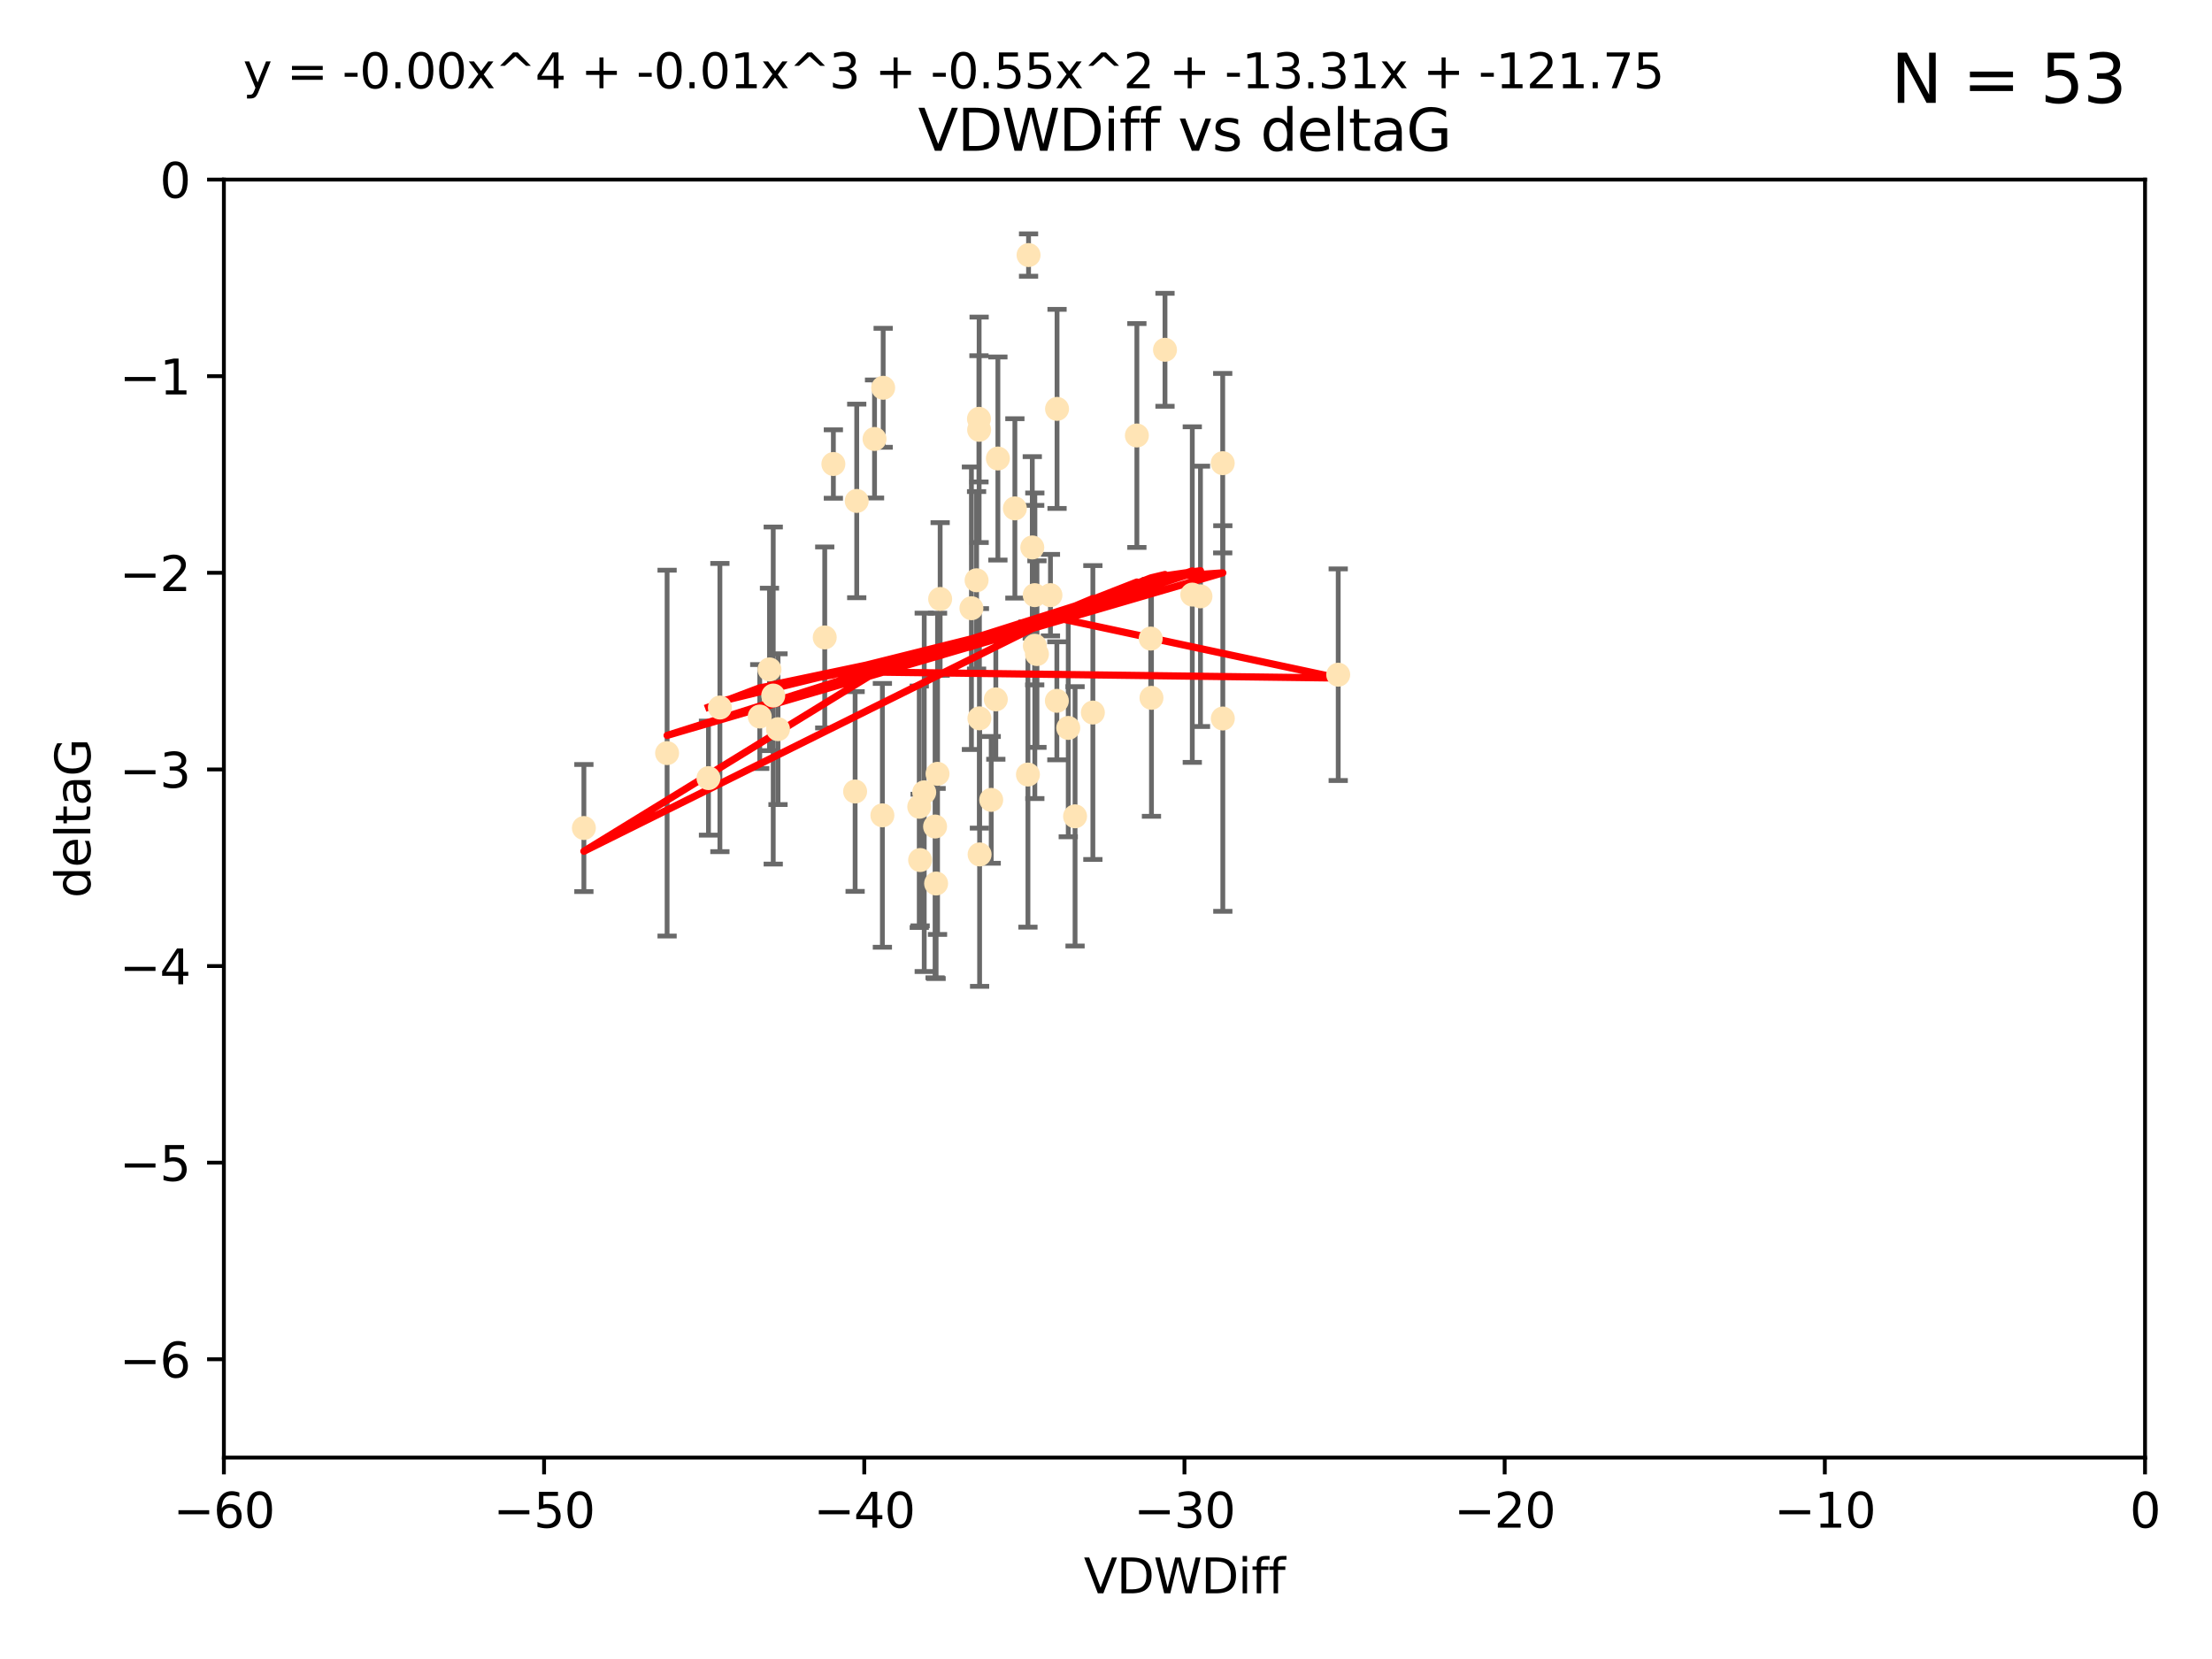 <?xml version="1.0" encoding="utf-8" standalone="no"?>
<!DOCTYPE svg PUBLIC "-//W3C//DTD SVG 1.1//EN"
  "http://www.w3.org/Graphics/SVG/1.1/DTD/svg11.dtd">
<svg xmlns:xlink="http://www.w3.org/1999/xlink" width="460.8pt" height="345.6pt" viewBox="0 0 460.8 345.6" xmlns="http://www.w3.org/2000/svg" version="1.1">
 <defs>
  <style type="text/css">*{stroke-linejoin: round; stroke-linecap: butt}</style>
 </defs>
 <g id="figure_1">
  <g id="patch_1">
   <path d="M 0 345.6 
L 460.8 345.6 
L 460.8 0 
L 0 0 
z
" style="fill: #ffffff"/>
  </g>
  <g id="axes_1">
   <g id="patch_2">
    <path d="M 46.64 303.64 
L 446.85 303.64 
L 446.85 37.411 
L 46.64 37.411 
z
" style="fill: #ffffff"/>
   </g>
   <g id="PathCollection_1">
    <defs>
     <path id="mbaf54498a7" d="M 0 1.118 
C 0.297 1.118 0.581 1 0.791 0.791 
C 1 0.581 1.118 0.297 1.118 0 
C 1.118 -0.297 1 -0.581 0.791 -0.791 
C 0.581 -1 0.297 -1.118 0 -1.118 
C -0.297 -1.118 -0.581 -1 -0.791 -0.791 
C -1 -0.581 -1.118 -0.297 -1.118 0 
C -1.118 0.297 -1 0.581 -0.791 0.791 
C -0.581 1 -0.297 1.118 0 1.118 
z
" style="stroke: #ffe4b5"/>
    </defs>
    <g clip-path="url(#p9183f4ed27)">
     <use xlink:href="#mbaf54498a7" x="147.588" y="162.096" style="fill: #ffe4b5; stroke: #ffe4b5"/>
     <use xlink:href="#mbaf54498a7" x="158.268" y="149.269" style="fill: #ffe4b5; stroke: #ffe4b5"/>
     <use xlink:href="#mbaf54498a7" x="173.607" y="96.663" style="fill: #ffe4b5; stroke: #ffe4b5"/>
     <use xlink:href="#mbaf54498a7" x="160.298" y="139.451" style="fill: #ffe4b5; stroke: #ffe4b5"/>
     <use xlink:href="#mbaf54498a7" x="161.079" y="144.895" style="fill: #ffe4b5; stroke: #ffe4b5"/>
     <use xlink:href="#mbaf54498a7" x="195.009" y="184.051" style="fill: #ffe4b5; stroke: #ffe4b5"/>
     <use xlink:href="#mbaf54498a7" x="171.808" y="132.789" style="fill: #ffe4b5; stroke: #ffe4b5"/>
     <use xlink:href="#mbaf54498a7" x="149.969" y="147.394" style="fill: #ffe4b5; stroke: #ffe4b5"/>
     <use xlink:href="#mbaf54498a7" x="215.547" y="123.979" style="fill: #ffe4b5; stroke: #ffe4b5"/>
     <use xlink:href="#mbaf54498a7" x="195.85" y="124.776" style="fill: #ffe4b5; stroke: #ffe4b5"/>
     <use xlink:href="#mbaf54498a7" x="216.016" y="136.255" style="fill: #ffe4b5; stroke: #ffe4b5"/>
     <use xlink:href="#mbaf54498a7" x="183.981" y="80.785" style="fill: #ffe4b5; stroke: #ffe4b5"/>
     <use xlink:href="#mbaf54498a7" x="121.635" y="172.492" style="fill: #ffe4b5; stroke: #ffe4b5"/>
     <use xlink:href="#mbaf54498a7" x="227.664" y="148.435" style="fill: #ffe4b5; stroke: #ffe4b5"/>
     <use xlink:href="#mbaf54498a7" x="222.537" y="151.642" style="fill: #ffe4b5; stroke: #ffe4b5"/>
     <use xlink:href="#mbaf54498a7" x="236.832" y="90.72" style="fill: #ffe4b5; stroke: #ffe4b5"/>
     <use xlink:href="#mbaf54498a7" x="220.202" y="85.179" style="fill: #ffe4b5; stroke: #ffe4b5"/>
     <use xlink:href="#mbaf54498a7" x="194.796" y="172.182" style="fill: #ffe4b5; stroke: #ffe4b5"/>
     <use xlink:href="#mbaf54498a7" x="203.971" y="89.537" style="fill: #ffe4b5; stroke: #ffe4b5"/>
     <use xlink:href="#mbaf54498a7" x="203.44" y="120.882" style="fill: #ffe4b5; stroke: #ffe4b5"/>
     <use xlink:href="#mbaf54498a7" x="178.473" y="104.354" style="fill: #ffe4b5; stroke: #ffe4b5"/>
     <use xlink:href="#mbaf54498a7" x="195.307" y="161.2" style="fill: #ffe4b5; stroke: #ffe4b5"/>
     <use xlink:href="#mbaf54498a7" x="248.375" y="123.863" style="fill: #ffe4b5; stroke: #ffe4b5"/>
     <use xlink:href="#mbaf54498a7" x="215.044" y="114.041" style="fill: #ffe4b5; stroke: #ffe4b5"/>
     <use xlink:href="#mbaf54498a7" x="220.162" y="145.992" style="fill: #ffe4b5; stroke: #ffe4b5"/>
     <use xlink:href="#mbaf54498a7" x="207.88" y="95.517" style="fill: #ffe4b5; stroke: #ffe4b5"/>
     <use xlink:href="#mbaf54498a7" x="162.073" y="151.902" style="fill: #ffe4b5; stroke: #ffe4b5"/>
     <use xlink:href="#mbaf54498a7" x="207.448" y="145.693" style="fill: #ffe4b5; stroke: #ffe4b5"/>
     <use xlink:href="#mbaf54498a7" x="192.534" y="165.056" style="fill: #ffe4b5; stroke: #ffe4b5"/>
     <use xlink:href="#mbaf54498a7" x="254.713" y="96.489" style="fill: #ffe4b5; stroke: #ffe4b5"/>
     <use xlink:href="#mbaf54498a7" x="203.937" y="87.252" style="fill: #ffe4b5; stroke: #ffe4b5"/>
     <use xlink:href="#mbaf54498a7" x="206.488" y="166.628" style="fill: #ffe4b5; stroke: #ffe4b5"/>
     <use xlink:href="#mbaf54498a7" x="239.716" y="133.023" style="fill: #ffe4b5; stroke: #ffe4b5"/>
     <use xlink:href="#mbaf54498a7" x="254.736" y="149.679" style="fill: #ffe4b5; stroke: #ffe4b5"/>
     <use xlink:href="#mbaf54498a7" x="204.03" y="149.646" style="fill: #ffe4b5; stroke: #ffe4b5"/>
     <use xlink:href="#mbaf54498a7" x="138.969" y="156.886" style="fill: #ffe4b5; stroke: #ffe4b5"/>
     <use xlink:href="#mbaf54498a7" x="223.956" y="170.054" style="fill: #ffe4b5; stroke: #ffe4b5"/>
     <use xlink:href="#mbaf54498a7" x="204.07" y="177.992" style="fill: #ffe4b5; stroke: #ffe4b5"/>
     <use xlink:href="#mbaf54498a7" x="214.267" y="53.134" style="fill: #ffe4b5; stroke: #ffe4b5"/>
     <use xlink:href="#mbaf54498a7" x="191.68" y="179.162" style="fill: #ffe4b5; stroke: #ffe4b5"/>
     <use xlink:href="#mbaf54498a7" x="182.183" y="91.447" style="fill: #ffe4b5; stroke: #ffe4b5"/>
     <use xlink:href="#mbaf54498a7" x="191.498" y="168.063" style="fill: #ffe4b5; stroke: #ffe4b5"/>
     <use xlink:href="#mbaf54498a7" x="211.418" y="105.906" style="fill: #ffe4b5; stroke: #ffe4b5"/>
     <use xlink:href="#mbaf54498a7" x="242.69" y="72.868" style="fill: #ffe4b5; stroke: #ffe4b5"/>
     <use xlink:href="#mbaf54498a7" x="239.871" y="145.375" style="fill: #ffe4b5; stroke: #ffe4b5"/>
     <use xlink:href="#mbaf54498a7" x="250.08" y="124.229" style="fill: #ffe4b5; stroke: #ffe4b5"/>
     <use xlink:href="#mbaf54498a7" x="214.139" y="161.352" style="fill: #ffe4b5; stroke: #ffe4b5"/>
     <use xlink:href="#mbaf54498a7" x="178.137" y="164.883" style="fill: #ffe4b5; stroke: #ffe4b5"/>
     <use xlink:href="#mbaf54498a7" x="278.774" y="140.551" style="fill: #ffe4b5; stroke: #ffe4b5"/>
     <use xlink:href="#mbaf54498a7" x="218.828" y="123.978" style="fill: #ffe4b5; stroke: #ffe4b5"/>
     <use xlink:href="#mbaf54498a7" x="183.817" y="169.85" style="fill: #ffe4b5; stroke: #ffe4b5"/>
     <use xlink:href="#mbaf54498a7" x="215.574" y="134.525" style="fill: #ffe4b5; stroke: #ffe4b5"/>
     <use xlink:href="#mbaf54498a7" x="202.366" y="126.704" style="fill: #ffe4b5; stroke: #ffe4b5"/>
    </g>
   </g>
   <g id="matplotlib.axis_1">
    <g id="xtick_1">
     <g id="line2d_1">
      <defs>
       <path id="m05bbe186cb" d="M 0 0 
L 0 3.5 
" style="stroke: #000000; stroke-width: 0.8"/>
      </defs>
      <g>
       <use xlink:href="#m05bbe186cb" x="46.64" y="303.64" style="stroke: #000000; stroke-width: 0.8"/>
      </g>
     </g>
     <g id="text_1">
      <!-- −60 -->
      <g transform="translate(36.088 318.238)scale(0.1 -0.1)">
       <defs>
        <path id="DejaVuSans-2212" d="M 678 2272 
L 4684 2272 
L 4684 1741 
L 678 1741 
L 678 2272 
z
" transform="scale(0.016)"/>
        <path id="DejaVuSans-36" d="M 2113 2584 
Q 1688 2584 1439 2293 
Q 1191 2003 1191 1497 
Q 1191 994 1439 701 
Q 1688 409 2113 409 
Q 2538 409 2786 701 
Q 3034 994 3034 1497 
Q 3034 2003 2786 2293 
Q 2538 2584 2113 2584 
z
M 3366 4563 
L 3366 3988 
Q 3128 4100 2886 4159 
Q 2644 4219 2406 4219 
Q 1781 4219 1451 3797 
Q 1122 3375 1075 2522 
Q 1259 2794 1537 2939 
Q 1816 3084 2150 3084 
Q 2853 3084 3261 2657 
Q 3669 2231 3669 1497 
Q 3669 778 3244 343 
Q 2819 -91 2113 -91 
Q 1303 -91 875 529 
Q 447 1150 447 2328 
Q 447 3434 972 4092 
Q 1497 4750 2381 4750 
Q 2619 4750 2861 4703 
Q 3103 4656 3366 4563 
z
" transform="scale(0.016)"/>
        <path id="DejaVuSans-30" d="M 2034 4250 
Q 1547 4250 1301 3770 
Q 1056 3291 1056 2328 
Q 1056 1369 1301 889 
Q 1547 409 2034 409 
Q 2525 409 2770 889 
Q 3016 1369 3016 2328 
Q 3016 3291 2770 3770 
Q 2525 4250 2034 4250 
z
M 2034 4750 
Q 2819 4750 3233 4129 
Q 3647 3509 3647 2328 
Q 3647 1150 3233 529 
Q 2819 -91 2034 -91 
Q 1250 -91 836 529 
Q 422 1150 422 2328 
Q 422 3509 836 4129 
Q 1250 4750 2034 4750 
z
" transform="scale(0.016)"/>
       </defs>
       <use xlink:href="#DejaVuSans-2212"/>
       <use xlink:href="#DejaVuSans-36" x="83.789"/>
       <use xlink:href="#DejaVuSans-30" x="147.412"/>
      </g>
     </g>
    </g>
    <g id="xtick_2">
     <g id="line2d_2">
      <g>
       <use xlink:href="#m05bbe186cb" x="113.342" y="303.64" style="stroke: #000000; stroke-width: 0.8"/>
      </g>
     </g>
     <g id="text_2">
      <!-- −50 -->
      <g transform="translate(102.789 318.238)scale(0.1 -0.1)">
       <defs>
        <path id="DejaVuSans-35" d="M 691 4666 
L 3169 4666 
L 3169 4134 
L 1269 4134 
L 1269 2991 
Q 1406 3038 1543 3061 
Q 1681 3084 1819 3084 
Q 2600 3084 3056 2656 
Q 3513 2228 3513 1497 
Q 3513 744 3044 326 
Q 2575 -91 1722 -91 
Q 1428 -91 1123 -41 
Q 819 9 494 109 
L 494 744 
Q 775 591 1075 516 
Q 1375 441 1709 441 
Q 2250 441 2565 725 
Q 2881 1009 2881 1497 
Q 2881 1984 2565 2268 
Q 2250 2553 1709 2553 
Q 1456 2553 1204 2497 
Q 953 2441 691 2322 
L 691 4666 
z
" transform="scale(0.016)"/>
       </defs>
       <use xlink:href="#DejaVuSans-2212"/>
       <use xlink:href="#DejaVuSans-35" x="83.789"/>
       <use xlink:href="#DejaVuSans-30" x="147.412"/>
      </g>
     </g>
    </g>
    <g id="xtick_3">
     <g id="line2d_3">
      <g>
       <use xlink:href="#m05bbe186cb" x="180.043" y="303.64" style="stroke: #000000; stroke-width: 0.8"/>
      </g>
     </g>
     <g id="text_3">
      <!-- −40 -->
      <g transform="translate(169.491 318.238)scale(0.1 -0.1)">
       <defs>
        <path id="DejaVuSans-34" d="M 2419 4116 
L 825 1625 
L 2419 1625 
L 2419 4116 
z
M 2253 4666 
L 3047 4666 
L 3047 1625 
L 3713 1625 
L 3713 1100 
L 3047 1100 
L 3047 0 
L 2419 0 
L 2419 1100 
L 313 1100 
L 313 1709 
L 2253 4666 
z
" transform="scale(0.016)"/>
       </defs>
       <use xlink:href="#DejaVuSans-2212"/>
       <use xlink:href="#DejaVuSans-34" x="83.789"/>
       <use xlink:href="#DejaVuSans-30" x="147.412"/>
      </g>
     </g>
    </g>
    <g id="xtick_4">
     <g id="line2d_4">
      <g>
       <use xlink:href="#m05bbe186cb" x="246.745" y="303.64" style="stroke: #000000; stroke-width: 0.8"/>
      </g>
     </g>
     <g id="text_4">
      <!-- −30 -->
      <g transform="translate(236.193 318.238)scale(0.1 -0.1)">
       <defs>
        <path id="DejaVuSans-33" d="M 2597 2516 
Q 3050 2419 3304 2112 
Q 3559 1806 3559 1356 
Q 3559 666 3084 287 
Q 2609 -91 1734 -91 
Q 1441 -91 1130 -33 
Q 819 25 488 141 
L 488 750 
Q 750 597 1062 519 
Q 1375 441 1716 441 
Q 2309 441 2620 675 
Q 2931 909 2931 1356 
Q 2931 1769 2642 2001 
Q 2353 2234 1838 2234 
L 1294 2234 
L 1294 2753 
L 1863 2753 
Q 2328 2753 2575 2939 
Q 2822 3125 2822 3475 
Q 2822 3834 2567 4026 
Q 2313 4219 1838 4219 
Q 1578 4219 1281 4162 
Q 984 4106 628 3988 
L 628 4550 
Q 988 4650 1302 4700 
Q 1616 4750 1894 4750 
Q 2613 4750 3031 4423 
Q 3450 4097 3450 3541 
Q 3450 3153 3228 2886 
Q 3006 2619 2597 2516 
z
" transform="scale(0.016)"/>
       </defs>
       <use xlink:href="#DejaVuSans-2212"/>
       <use xlink:href="#DejaVuSans-33" x="83.789"/>
       <use xlink:href="#DejaVuSans-30" x="147.412"/>
      </g>
     </g>
    </g>
    <g id="xtick_5">
     <g id="line2d_5">
      <g>
       <use xlink:href="#m05bbe186cb" x="313.447" y="303.64" style="stroke: #000000; stroke-width: 0.8"/>
      </g>
     </g>
     <g id="text_5">
      <!-- −20 -->
      <g transform="translate(302.894 318.238)scale(0.1 -0.1)">
       <defs>
        <path id="DejaVuSans-32" d="M 1228 531 
L 3431 531 
L 3431 0 
L 469 0 
L 469 531 
Q 828 903 1448 1529 
Q 2069 2156 2228 2338 
Q 2531 2678 2651 2914 
Q 2772 3150 2772 3378 
Q 2772 3750 2511 3984 
Q 2250 4219 1831 4219 
Q 1534 4219 1204 4116 
Q 875 4013 500 3803 
L 500 4441 
Q 881 4594 1212 4672 
Q 1544 4750 1819 4750 
Q 2544 4750 2975 4387 
Q 3406 4025 3406 3419 
Q 3406 3131 3298 2873 
Q 3191 2616 2906 2266 
Q 2828 2175 2409 1742 
Q 1991 1309 1228 531 
z
" transform="scale(0.016)"/>
       </defs>
       <use xlink:href="#DejaVuSans-2212"/>
       <use xlink:href="#DejaVuSans-32" x="83.789"/>
       <use xlink:href="#DejaVuSans-30" x="147.412"/>
      </g>
     </g>
    </g>
    <g id="xtick_6">
     <g id="line2d_6">
      <g>
       <use xlink:href="#m05bbe186cb" x="380.148" y="303.64" style="stroke: #000000; stroke-width: 0.8"/>
      </g>
     </g>
     <g id="text_6">
      <!-- −10 -->
      <g transform="translate(369.596 318.238)scale(0.1 -0.1)">
       <defs>
        <path id="DejaVuSans-31" d="M 794 531 
L 1825 531 
L 1825 4091 
L 703 3866 
L 703 4441 
L 1819 4666 
L 2450 4666 
L 2450 531 
L 3481 531 
L 3481 0 
L 794 0 
L 794 531 
z
" transform="scale(0.016)"/>
       </defs>
       <use xlink:href="#DejaVuSans-2212"/>
       <use xlink:href="#DejaVuSans-31" x="83.789"/>
       <use xlink:href="#DejaVuSans-30" x="147.412"/>
      </g>
     </g>
    </g>
    <g id="xtick_7">
     <g id="line2d_7">
      <g>
       <use xlink:href="#m05bbe186cb" x="446.85" y="303.64" style="stroke: #000000; stroke-width: 0.8"/>
      </g>
     </g>
     <g id="text_7">
      <!-- 0 -->
      <g transform="translate(443.669 318.238)scale(0.1 -0.1)">
       <use xlink:href="#DejaVuSans-30"/>
      </g>
     </g>
    </g>
    <g id="text_8">
     <!-- VDWDiff -->
     <g transform="translate(225.772 331.917)scale(0.1 -0.1)">
      <defs>
       <path id="DejaVuSans-56" d="M 1831 0 
L 50 4666 
L 709 4666 
L 2188 738 
L 3669 4666 
L 4325 4666 
L 2547 0 
L 1831 0 
z
" transform="scale(0.016)"/>
       <path id="DejaVuSans-44" d="M 1259 4147 
L 1259 519 
L 2022 519 
Q 2988 519 3436 956 
Q 3884 1394 3884 2338 
Q 3884 3275 3436 3711 
Q 2988 4147 2022 4147 
L 1259 4147 
z
M 628 4666 
L 1925 4666 
Q 3281 4666 3915 4102 
Q 4550 3538 4550 2338 
Q 4550 1131 3912 565 
Q 3275 0 1925 0 
L 628 0 
L 628 4666 
z
" transform="scale(0.016)"/>
       <path id="DejaVuSans-57" d="M 213 4666 
L 850 4666 
L 1831 722 
L 2809 4666 
L 3519 4666 
L 4500 722 
L 5478 4666 
L 6119 4666 
L 4947 0 
L 4153 0 
L 3169 4050 
L 2175 0 
L 1381 0 
L 213 4666 
z
" transform="scale(0.016)"/>
       <path id="DejaVuSans-69" d="M 603 3500 
L 1178 3500 
L 1178 0 
L 603 0 
L 603 3500 
z
M 603 4863 
L 1178 4863 
L 1178 4134 
L 603 4134 
L 603 4863 
z
" transform="scale(0.016)"/>
       <path id="DejaVuSans-66" d="M 2375 4863 
L 2375 4384 
L 1825 4384 
Q 1516 4384 1395 4259 
Q 1275 4134 1275 3809 
L 1275 3500 
L 2222 3500 
L 2222 3053 
L 1275 3053 
L 1275 0 
L 697 0 
L 697 3053 
L 147 3053 
L 147 3500 
L 697 3500 
L 697 3744 
Q 697 4328 969 4595 
Q 1241 4863 1831 4863 
L 2375 4863 
z
" transform="scale(0.016)"/>
      </defs>
      <use xlink:href="#DejaVuSans-56"/>
      <use xlink:href="#DejaVuSans-44" x="68.408"/>
      <use xlink:href="#DejaVuSans-57" x="145.41"/>
      <use xlink:href="#DejaVuSans-44" x="244.287"/>
      <use xlink:href="#DejaVuSans-69" x="321.289"/>
      <use xlink:href="#DejaVuSans-66" x="349.072"/>
      <use xlink:href="#DejaVuSans-66" x="384.277"/>
     </g>
    </g>
   </g>
   <g id="matplotlib.axis_2">
    <g id="ytick_1">
     <g id="line2d_8">
      <defs>
       <path id="ma46e64d45f" d="M 0 0 
L -3.5 0 
" style="stroke: #000000; stroke-width: 0.8"/>
      </defs>
      <g>
       <use xlink:href="#ma46e64d45f" x="46.64" y="283.161" style="stroke: #000000; stroke-width: 0.8"/>
      </g>
     </g>
     <g id="text_9">
      <!-- −6 -->
      <g transform="translate(24.898 286.96)scale(0.1 -0.1)">
       <use xlink:href="#DejaVuSans-2212"/>
       <use xlink:href="#DejaVuSans-36" x="83.789"/>
      </g>
     </g>
    </g>
    <g id="ytick_2">
     <g id="line2d_9">
      <g>
       <use xlink:href="#ma46e64d45f" x="46.64" y="242.203" style="stroke: #000000; stroke-width: 0.8"/>
      </g>
     </g>
     <g id="text_10">
      <!-- −5 -->
      <g transform="translate(24.898 246.002)scale(0.1 -0.1)">
       <use xlink:href="#DejaVuSans-2212"/>
       <use xlink:href="#DejaVuSans-35" x="83.789"/>
      </g>
     </g>
    </g>
    <g id="ytick_3">
     <g id="line2d_10">
      <g>
       <use xlink:href="#ma46e64d45f" x="46.64" y="201.244" style="stroke: #000000; stroke-width: 0.8"/>
      </g>
     </g>
     <g id="text_11">
      <!-- −4 -->
      <g transform="translate(24.898 205.044)scale(0.1 -0.1)">
       <use xlink:href="#DejaVuSans-2212"/>
       <use xlink:href="#DejaVuSans-34" x="83.789"/>
      </g>
     </g>
    </g>
    <g id="ytick_4">
     <g id="line2d_11">
      <g>
       <use xlink:href="#ma46e64d45f" x="46.64" y="160.286" style="stroke: #000000; stroke-width: 0.8"/>
      </g>
     </g>
     <g id="text_12">
      <!-- −3 -->
      <g transform="translate(24.898 164.085)scale(0.1 -0.1)">
       <use xlink:href="#DejaVuSans-2212"/>
       <use xlink:href="#DejaVuSans-33" x="83.789"/>
      </g>
     </g>
    </g>
    <g id="ytick_5">
     <g id="line2d_12">
      <g>
       <use xlink:href="#ma46e64d45f" x="46.64" y="119.328" style="stroke: #000000; stroke-width: 0.8"/>
      </g>
     </g>
     <g id="text_13">
      <!-- −2 -->
      <g transform="translate(24.898 123.127)scale(0.1 -0.1)">
       <use xlink:href="#DejaVuSans-2212"/>
       <use xlink:href="#DejaVuSans-32" x="83.789"/>
      </g>
     </g>
    </g>
    <g id="ytick_6">
     <g id="line2d_13">
      <g>
       <use xlink:href="#ma46e64d45f" x="46.64" y="78.369" style="stroke: #000000; stroke-width: 0.8"/>
      </g>
     </g>
     <g id="text_14">
      <!-- −1 -->
      <g transform="translate(24.898 82.169)scale(0.1 -0.1)">
       <use xlink:href="#DejaVuSans-2212"/>
       <use xlink:href="#DejaVuSans-31" x="83.789"/>
      </g>
     </g>
    </g>
    <g id="ytick_7">
     <g id="line2d_14">
      <g>
       <use xlink:href="#ma46e64d45f" x="46.64" y="37.411" style="stroke: #000000; stroke-width: 0.8"/>
      </g>
     </g>
     <g id="text_15">
      <!-- 0 -->
      <g transform="translate(33.278 41.21)scale(0.1 -0.1)">
       <use xlink:href="#DejaVuSans-30"/>
      </g>
     </g>
    </g>
    <g id="text_16">
     <!-- deltaG -->
     <g transform="translate(18.818 187.064)rotate(-90)scale(0.1 -0.1)">
      <defs>
       <path id="DejaVuSans-64" d="M 2906 2969 
L 2906 4863 
L 3481 4863 
L 3481 0 
L 2906 0 
L 2906 525 
Q 2725 213 2448 61 
Q 2172 -91 1784 -91 
Q 1150 -91 751 415 
Q 353 922 353 1747 
Q 353 2572 751 3078 
Q 1150 3584 1784 3584 
Q 2172 3584 2448 3432 
Q 2725 3281 2906 2969 
z
M 947 1747 
Q 947 1113 1208 752 
Q 1469 391 1925 391 
Q 2381 391 2643 752 
Q 2906 1113 2906 1747 
Q 2906 2381 2643 2742 
Q 2381 3103 1925 3103 
Q 1469 3103 1208 2742 
Q 947 2381 947 1747 
z
" transform="scale(0.016)"/>
       <path id="DejaVuSans-65" d="M 3597 1894 
L 3597 1613 
L 953 1613 
Q 991 1019 1311 708 
Q 1631 397 2203 397 
Q 2534 397 2845 478 
Q 3156 559 3463 722 
L 3463 178 
Q 3153 47 2828 -22 
Q 2503 -91 2169 -91 
Q 1331 -91 842 396 
Q 353 884 353 1716 
Q 353 2575 817 3079 
Q 1281 3584 2069 3584 
Q 2775 3584 3186 3129 
Q 3597 2675 3597 1894 
z
M 3022 2063 
Q 3016 2534 2758 2815 
Q 2500 3097 2075 3097 
Q 1594 3097 1305 2825 
Q 1016 2553 972 2059 
L 3022 2063 
z
" transform="scale(0.016)"/>
       <path id="DejaVuSans-6c" d="M 603 4863 
L 1178 4863 
L 1178 0 
L 603 0 
L 603 4863 
z
" transform="scale(0.016)"/>
       <path id="DejaVuSans-74" d="M 1172 4494 
L 1172 3500 
L 2356 3500 
L 2356 3053 
L 1172 3053 
L 1172 1153 
Q 1172 725 1289 603 
Q 1406 481 1766 481 
L 2356 481 
L 2356 0 
L 1766 0 
Q 1100 0 847 248 
Q 594 497 594 1153 
L 594 3053 
L 172 3053 
L 172 3500 
L 594 3500 
L 594 4494 
L 1172 4494 
z
" transform="scale(0.016)"/>
       <path id="DejaVuSans-61" d="M 2194 1759 
Q 1497 1759 1228 1600 
Q 959 1441 959 1056 
Q 959 750 1161 570 
Q 1363 391 1709 391 
Q 2188 391 2477 730 
Q 2766 1069 2766 1631 
L 2766 1759 
L 2194 1759 
z
M 3341 1997 
L 3341 0 
L 2766 0 
L 2766 531 
Q 2569 213 2275 61 
Q 1981 -91 1556 -91 
Q 1019 -91 701 211 
Q 384 513 384 1019 
Q 384 1609 779 1909 
Q 1175 2209 1959 2209 
L 2766 2209 
L 2766 2266 
Q 2766 2663 2505 2880 
Q 2244 3097 1772 3097 
Q 1472 3097 1187 3025 
Q 903 2953 641 2809 
L 641 3341 
Q 956 3463 1253 3523 
Q 1550 3584 1831 3584 
Q 2591 3584 2966 3190 
Q 3341 2797 3341 1997 
z
" transform="scale(0.016)"/>
       <path id="DejaVuSans-47" d="M 3809 666 
L 3809 1919 
L 2778 1919 
L 2778 2438 
L 4434 2438 
L 4434 434 
Q 4069 175 3628 42 
Q 3188 -91 2688 -91 
Q 1594 -91 976 548 
Q 359 1188 359 2328 
Q 359 3472 976 4111 
Q 1594 4750 2688 4750 
Q 3144 4750 3555 4637 
Q 3966 4525 4313 4306 
L 4313 3634 
Q 3963 3931 3569 4081 
Q 3175 4231 2741 4231 
Q 1884 4231 1454 3753 
Q 1025 3275 1025 2328 
Q 1025 1384 1454 906 
Q 1884 428 2741 428 
Q 3075 428 3337 486 
Q 3600 544 3809 666 
z
" transform="scale(0.016)"/>
      </defs>
      <use xlink:href="#DejaVuSans-64"/>
      <use xlink:href="#DejaVuSans-65" x="63.477"/>
      <use xlink:href="#DejaVuSans-6c" x="125"/>
      <use xlink:href="#DejaVuSans-74" x="152.783"/>
      <use xlink:href="#DejaVuSans-61" x="191.992"/>
      <use xlink:href="#DejaVuSans-47" x="253.271"/>
     </g>
    </g>
   </g>
   <g id="LineCollection_1">
    <path d="M 147.588 173.975 
L 147.588 150.217 
" clip-path="url(#p9183f4ed27)" style="fill: none; stroke: #696969"/>
    <path d="M 158.268 160.097 
L 158.268 138.441 
" clip-path="url(#p9183f4ed27)" style="fill: none; stroke: #696969"/>
    <path d="M 173.607 103.791 
L 173.607 89.536 
" clip-path="url(#p9183f4ed27)" style="fill: none; stroke: #696969"/>
    <path d="M 160.298 156.37 
L 160.298 122.532 
" clip-path="url(#p9183f4ed27)" style="fill: none; stroke: #696969"/>
    <path d="M 161.079 180.004 
L 161.079 109.787 
" clip-path="url(#p9183f4ed27)" style="fill: none; stroke: #696969"/>
    <path d="M 195.009 203.851 
L 195.009 164.251 
" clip-path="url(#p9183f4ed27)" style="fill: none; stroke: #696969"/>
    <path d="M 171.808 151.638 
L 171.808 113.941 
" clip-path="url(#p9183f4ed27)" style="fill: none; stroke: #696969"/>
    <path d="M 149.969 177.412 
L 149.969 117.375 
" clip-path="url(#p9183f4ed27)" style="fill: none; stroke: #696969"/>
    <path d="M 215.547 142.677 
L 215.547 105.281 
" clip-path="url(#p9183f4ed27)" style="fill: none; stroke: #696969"/>
    <path d="M 195.85 140.675 
L 195.85 108.877 
" clip-path="url(#p9183f4ed27)" style="fill: none; stroke: #696969"/>
    <path d="M 216.016 155.687 
L 216.016 116.824 
" clip-path="url(#p9183f4ed27)" style="fill: none; stroke: #696969"/>
    <path d="M 183.981 93.173 
L 183.981 68.396 
" clip-path="url(#p9183f4ed27)" style="fill: none; stroke: #696969"/>
    <path d="M 121.635 185.723 
L 121.635 159.262 
" clip-path="url(#p9183f4ed27)" style="fill: none; stroke: #696969"/>
    <path d="M 227.664 179.044 
L 227.664 117.826 
" clip-path="url(#p9183f4ed27)" style="fill: none; stroke: #696969"/>
    <path d="M 222.537 174.317 
L 222.537 128.967 
" clip-path="url(#p9183f4ed27)" style="fill: none; stroke: #696969"/>
    <path d="M 236.832 114.035 
L 236.832 67.406 
" clip-path="url(#p9183f4ed27)" style="fill: none; stroke: #696969"/>
    <path d="M 220.202 105.914 
L 220.202 64.444 
" clip-path="url(#p9183f4ed27)" style="fill: none; stroke: #696969"/>
    <path d="M 194.796 203.694 
L 194.796 140.669 
" clip-path="url(#p9183f4ed27)" style="fill: none; stroke: #696969"/>
    <path d="M 203.971 113.015 
L 203.971 66.058 
" clip-path="url(#p9183f4ed27)" style="fill: none; stroke: #696969"/>
    <path d="M 203.44 139.361 
L 203.44 102.403 
" clip-path="url(#p9183f4ed27)" style="fill: none; stroke: #696969"/>
    <path d="M 178.473 124.515 
L 178.473 84.193 
" clip-path="url(#p9183f4ed27)" style="fill: none; stroke: #696969"/>
    <path d="M 195.307 194.662 
L 195.307 127.738 
" clip-path="url(#p9183f4ed27)" style="fill: none; stroke: #696969"/>
    <path d="M 248.375 158.819 
L 248.375 88.907 
" clip-path="url(#p9183f4ed27)" style="fill: none; stroke: #696969"/>
    <path d="M 215.044 132.953 
L 215.044 95.128 
" clip-path="url(#p9183f4ed27)" style="fill: none; stroke: #696969"/>
    <path d="M 220.162 158.284 
L 220.162 133.701 
" clip-path="url(#p9183f4ed27)" style="fill: none; stroke: #696969"/>
    <path d="M 207.88 116.665 
L 207.88 74.369 
" clip-path="url(#p9183f4ed27)" style="fill: none; stroke: #696969"/>
    <path d="M 162.073 167.606 
L 162.073 136.199 
" clip-path="url(#p9183f4ed27)" style="fill: none; stroke: #696969"/>
    <path d="M 207.448 158.168 
L 207.448 133.218 
" clip-path="url(#p9183f4ed27)" style="fill: none; stroke: #696969"/>
    <path d="M 192.534 202.384 
L 192.534 127.728 
" clip-path="url(#p9183f4ed27)" style="fill: none; stroke: #696969"/>
    <path d="M 254.713 115.182 
L 254.713 77.796 
" clip-path="url(#p9183f4ed27)" style="fill: none; stroke: #696969"/>
    <path d="M 203.937 100.399 
L 203.937 74.106 
" clip-path="url(#p9183f4ed27)" style="fill: none; stroke: #696969"/>
    <path d="M 206.488 179.827 
L 206.488 153.429 
" clip-path="url(#p9183f4ed27)" style="fill: none; stroke: #696969"/>
    <path d="M 239.716 145.163 
L 239.716 120.882 
" clip-path="url(#p9183f4ed27)" style="fill: none; stroke: #696969"/>
    <path d="M 254.736 189.845 
L 254.736 109.513 
" clip-path="url(#p9183f4ed27)" style="fill: none; stroke: #696969"/>
    <path d="M 204.03 172.51 
L 204.03 126.782 
" clip-path="url(#p9183f4ed27)" style="fill: none; stroke: #696969"/>
    <path d="M 138.969 194.992 
L 138.969 118.78 
" clip-path="url(#p9183f4ed27)" style="fill: none; stroke: #696969"/>
    <path d="M 223.956 197.065 
L 223.956 143.043 
" clip-path="url(#p9183f4ed27)" style="fill: none; stroke: #696969"/>
    <path d="M 204.07 205.474 
L 204.07 150.51 
" clip-path="url(#p9183f4ed27)" style="fill: none; stroke: #696969"/>
    <path d="M 214.267 57.546 
L 214.267 48.723 
" clip-path="url(#p9183f4ed27)" style="fill: none; stroke: #696969"/>
    <path d="M 191.68 192.874 
L 191.68 165.45 
" clip-path="url(#p9183f4ed27)" style="fill: none; stroke: #696969"/>
    <path d="M 182.183 103.738 
L 182.183 79.157 
" clip-path="url(#p9183f4ed27)" style="fill: none; stroke: #696969"/>
    <path d="M 191.498 193.209 
L 191.498 142.916 
" clip-path="url(#p9183f4ed27)" style="fill: none; stroke: #696969"/>
    <path d="M 211.418 124.587 
L 211.418 87.224 
" clip-path="url(#p9183f4ed27)" style="fill: none; stroke: #696969"/>
    <path d="M 242.69 84.632 
L 242.69 61.103 
" clip-path="url(#p9183f4ed27)" style="fill: none; stroke: #696969"/>
    <path d="M 239.871 170.044 
L 239.871 120.706 
" clip-path="url(#p9183f4ed27)" style="fill: none; stroke: #696969"/>
    <path d="M 250.08 151.347 
L 250.08 97.112 
" clip-path="url(#p9183f4ed27)" style="fill: none; stroke: #696969"/>
    <path d="M 214.139 193.142 
L 214.139 129.562 
" clip-path="url(#p9183f4ed27)" style="fill: none; stroke: #696969"/>
    <path d="M 178.137 185.689 
L 178.137 144.076 
" clip-path="url(#p9183f4ed27)" style="fill: none; stroke: #696969"/>
    <path d="M 278.774 162.593 
L 278.774 118.509 
" clip-path="url(#p9183f4ed27)" style="fill: none; stroke: #696969"/>
    <path d="M 218.828 132.466 
L 218.828 115.489 
" clip-path="url(#p9183f4ed27)" style="fill: none; stroke: #696969"/>
    <path d="M 183.817 197.329 
L 183.817 142.371 
" clip-path="url(#p9183f4ed27)" style="fill: none; stroke: #696969"/>
    <path d="M 215.574 166.354 
L 215.574 102.696 
" clip-path="url(#p9183f4ed27)" style="fill: none; stroke: #696969"/>
    <path d="M 202.366 156.131 
L 202.366 97.276 
" clip-path="url(#p9183f4ed27)" style="fill: none; stroke: #696969"/>
   </g>
   <g id="line2d_15">
    <defs>
     <path id="m81d443a3a3" d="M 2 0 
L -2 -0 
" style="stroke: #696969"/>
    </defs>
    <g clip-path="url(#p9183f4ed27)">
     <use xlink:href="#m81d443a3a3" x="147.588" y="173.975" style="fill: #696969; stroke: #696969"/>
     <use xlink:href="#m81d443a3a3" x="158.268" y="160.097" style="fill: #696969; stroke: #696969"/>
     <use xlink:href="#m81d443a3a3" x="173.607" y="103.791" style="fill: #696969; stroke: #696969"/>
     <use xlink:href="#m81d443a3a3" x="160.298" y="156.37" style="fill: #696969; stroke: #696969"/>
     <use xlink:href="#m81d443a3a3" x="161.079" y="180.004" style="fill: #696969; stroke: #696969"/>
     <use xlink:href="#m81d443a3a3" x="195.009" y="203.851" style="fill: #696969; stroke: #696969"/>
     <use xlink:href="#m81d443a3a3" x="171.808" y="151.638" style="fill: #696969; stroke: #696969"/>
     <use xlink:href="#m81d443a3a3" x="149.969" y="177.412" style="fill: #696969; stroke: #696969"/>
     <use xlink:href="#m81d443a3a3" x="215.547" y="142.677" style="fill: #696969; stroke: #696969"/>
     <use xlink:href="#m81d443a3a3" x="195.85" y="140.675" style="fill: #696969; stroke: #696969"/>
     <use xlink:href="#m81d443a3a3" x="216.016" y="155.687" style="fill: #696969; stroke: #696969"/>
     <use xlink:href="#m81d443a3a3" x="183.981" y="93.173" style="fill: #696969; stroke: #696969"/>
     <use xlink:href="#m81d443a3a3" x="121.635" y="185.723" style="fill: #696969; stroke: #696969"/>
     <use xlink:href="#m81d443a3a3" x="227.664" y="179.044" style="fill: #696969; stroke: #696969"/>
     <use xlink:href="#m81d443a3a3" x="222.537" y="174.317" style="fill: #696969; stroke: #696969"/>
     <use xlink:href="#m81d443a3a3" x="236.832" y="114.035" style="fill: #696969; stroke: #696969"/>
     <use xlink:href="#m81d443a3a3" x="220.202" y="105.914" style="fill: #696969; stroke: #696969"/>
     <use xlink:href="#m81d443a3a3" x="194.796" y="203.694" style="fill: #696969; stroke: #696969"/>
     <use xlink:href="#m81d443a3a3" x="203.971" y="113.015" style="fill: #696969; stroke: #696969"/>
     <use xlink:href="#m81d443a3a3" x="203.44" y="139.361" style="fill: #696969; stroke: #696969"/>
     <use xlink:href="#m81d443a3a3" x="178.473" y="124.515" style="fill: #696969; stroke: #696969"/>
     <use xlink:href="#m81d443a3a3" x="195.307" y="194.662" style="fill: #696969; stroke: #696969"/>
     <use xlink:href="#m81d443a3a3" x="248.375" y="158.819" style="fill: #696969; stroke: #696969"/>
     <use xlink:href="#m81d443a3a3" x="215.044" y="132.953" style="fill: #696969; stroke: #696969"/>
     <use xlink:href="#m81d443a3a3" x="220.162" y="158.284" style="fill: #696969; stroke: #696969"/>
     <use xlink:href="#m81d443a3a3" x="207.88" y="116.665" style="fill: #696969; stroke: #696969"/>
     <use xlink:href="#m81d443a3a3" x="162.073" y="167.606" style="fill: #696969; stroke: #696969"/>
     <use xlink:href="#m81d443a3a3" x="207.448" y="158.168" style="fill: #696969; stroke: #696969"/>
     <use xlink:href="#m81d443a3a3" x="192.534" y="202.384" style="fill: #696969; stroke: #696969"/>
     <use xlink:href="#m81d443a3a3" x="254.713" y="115.182" style="fill: #696969; stroke: #696969"/>
     <use xlink:href="#m81d443a3a3" x="203.937" y="100.399" style="fill: #696969; stroke: #696969"/>
     <use xlink:href="#m81d443a3a3" x="206.488" y="179.827" style="fill: #696969; stroke: #696969"/>
     <use xlink:href="#m81d443a3a3" x="239.716" y="145.163" style="fill: #696969; stroke: #696969"/>
     <use xlink:href="#m81d443a3a3" x="254.736" y="189.845" style="fill: #696969; stroke: #696969"/>
     <use xlink:href="#m81d443a3a3" x="204.03" y="172.51" style="fill: #696969; stroke: #696969"/>
     <use xlink:href="#m81d443a3a3" x="138.969" y="194.992" style="fill: #696969; stroke: #696969"/>
     <use xlink:href="#m81d443a3a3" x="223.956" y="197.065" style="fill: #696969; stroke: #696969"/>
     <use xlink:href="#m81d443a3a3" x="204.07" y="205.474" style="fill: #696969; stroke: #696969"/>
     <use xlink:href="#m81d443a3a3" x="214.267" y="57.546" style="fill: #696969; stroke: #696969"/>
     <use xlink:href="#m81d443a3a3" x="191.68" y="192.874" style="fill: #696969; stroke: #696969"/>
     <use xlink:href="#m81d443a3a3" x="182.183" y="103.738" style="fill: #696969; stroke: #696969"/>
     <use xlink:href="#m81d443a3a3" x="191.498" y="193.209" style="fill: #696969; stroke: #696969"/>
     <use xlink:href="#m81d443a3a3" x="211.418" y="124.587" style="fill: #696969; stroke: #696969"/>
     <use xlink:href="#m81d443a3a3" x="242.69" y="84.632" style="fill: #696969; stroke: #696969"/>
     <use xlink:href="#m81d443a3a3" x="239.871" y="170.044" style="fill: #696969; stroke: #696969"/>
     <use xlink:href="#m81d443a3a3" x="250.08" y="151.347" style="fill: #696969; stroke: #696969"/>
     <use xlink:href="#m81d443a3a3" x="214.139" y="193.142" style="fill: #696969; stroke: #696969"/>
     <use xlink:href="#m81d443a3a3" x="178.137" y="185.689" style="fill: #696969; stroke: #696969"/>
     <use xlink:href="#m81d443a3a3" x="278.774" y="162.593" style="fill: #696969; stroke: #696969"/>
     <use xlink:href="#m81d443a3a3" x="218.828" y="132.466" style="fill: #696969; stroke: #696969"/>
     <use xlink:href="#m81d443a3a3" x="183.817" y="197.329" style="fill: #696969; stroke: #696969"/>
     <use xlink:href="#m81d443a3a3" x="215.574" y="166.354" style="fill: #696969; stroke: #696969"/>
     <use xlink:href="#m81d443a3a3" x="202.366" y="156.131" style="fill: #696969; stroke: #696969"/>
    </g>
   </g>
   <g id="line2d_16">
    <g clip-path="url(#p9183f4ed27)">
     <use xlink:href="#m81d443a3a3" x="147.588" y="150.217" style="fill: #696969; stroke: #696969"/>
     <use xlink:href="#m81d443a3a3" x="158.268" y="138.441" style="fill: #696969; stroke: #696969"/>
     <use xlink:href="#m81d443a3a3" x="173.607" y="89.536" style="fill: #696969; stroke: #696969"/>
     <use xlink:href="#m81d443a3a3" x="160.298" y="122.532" style="fill: #696969; stroke: #696969"/>
     <use xlink:href="#m81d443a3a3" x="161.079" y="109.787" style="fill: #696969; stroke: #696969"/>
     <use xlink:href="#m81d443a3a3" x="195.009" y="164.251" style="fill: #696969; stroke: #696969"/>
     <use xlink:href="#m81d443a3a3" x="171.808" y="113.941" style="fill: #696969; stroke: #696969"/>
     <use xlink:href="#m81d443a3a3" x="149.969" y="117.375" style="fill: #696969; stroke: #696969"/>
     <use xlink:href="#m81d443a3a3" x="215.547" y="105.281" style="fill: #696969; stroke: #696969"/>
     <use xlink:href="#m81d443a3a3" x="195.85" y="108.877" style="fill: #696969; stroke: #696969"/>
     <use xlink:href="#m81d443a3a3" x="216.016" y="116.824" style="fill: #696969; stroke: #696969"/>
     <use xlink:href="#m81d443a3a3" x="183.981" y="68.396" style="fill: #696969; stroke: #696969"/>
     <use xlink:href="#m81d443a3a3" x="121.635" y="159.262" style="fill: #696969; stroke: #696969"/>
     <use xlink:href="#m81d443a3a3" x="227.664" y="117.826" style="fill: #696969; stroke: #696969"/>
     <use xlink:href="#m81d443a3a3" x="222.537" y="128.967" style="fill: #696969; stroke: #696969"/>
     <use xlink:href="#m81d443a3a3" x="236.832" y="67.406" style="fill: #696969; stroke: #696969"/>
     <use xlink:href="#m81d443a3a3" x="220.202" y="64.444" style="fill: #696969; stroke: #696969"/>
     <use xlink:href="#m81d443a3a3" x="194.796" y="140.669" style="fill: #696969; stroke: #696969"/>
     <use xlink:href="#m81d443a3a3" x="203.971" y="66.058" style="fill: #696969; stroke: #696969"/>
     <use xlink:href="#m81d443a3a3" x="203.44" y="102.403" style="fill: #696969; stroke: #696969"/>
     <use xlink:href="#m81d443a3a3" x="178.473" y="84.193" style="fill: #696969; stroke: #696969"/>
     <use xlink:href="#m81d443a3a3" x="195.307" y="127.738" style="fill: #696969; stroke: #696969"/>
     <use xlink:href="#m81d443a3a3" x="248.375" y="88.907" style="fill: #696969; stroke: #696969"/>
     <use xlink:href="#m81d443a3a3" x="215.044" y="95.128" style="fill: #696969; stroke: #696969"/>
     <use xlink:href="#m81d443a3a3" x="220.162" y="133.701" style="fill: #696969; stroke: #696969"/>
     <use xlink:href="#m81d443a3a3" x="207.88" y="74.369" style="fill: #696969; stroke: #696969"/>
     <use xlink:href="#m81d443a3a3" x="162.073" y="136.199" style="fill: #696969; stroke: #696969"/>
     <use xlink:href="#m81d443a3a3" x="207.448" y="133.218" style="fill: #696969; stroke: #696969"/>
     <use xlink:href="#m81d443a3a3" x="192.534" y="127.728" style="fill: #696969; stroke: #696969"/>
     <use xlink:href="#m81d443a3a3" x="254.713" y="77.796" style="fill: #696969; stroke: #696969"/>
     <use xlink:href="#m81d443a3a3" x="203.937" y="74.106" style="fill: #696969; stroke: #696969"/>
     <use xlink:href="#m81d443a3a3" x="206.488" y="153.429" style="fill: #696969; stroke: #696969"/>
     <use xlink:href="#m81d443a3a3" x="239.716" y="120.882" style="fill: #696969; stroke: #696969"/>
     <use xlink:href="#m81d443a3a3" x="254.736" y="109.513" style="fill: #696969; stroke: #696969"/>
     <use xlink:href="#m81d443a3a3" x="204.03" y="126.782" style="fill: #696969; stroke: #696969"/>
     <use xlink:href="#m81d443a3a3" x="138.969" y="118.78" style="fill: #696969; stroke: #696969"/>
     <use xlink:href="#m81d443a3a3" x="223.956" y="143.043" style="fill: #696969; stroke: #696969"/>
     <use xlink:href="#m81d443a3a3" x="204.07" y="150.51" style="fill: #696969; stroke: #696969"/>
     <use xlink:href="#m81d443a3a3" x="214.267" y="48.723" style="fill: #696969; stroke: #696969"/>
     <use xlink:href="#m81d443a3a3" x="191.68" y="165.45" style="fill: #696969; stroke: #696969"/>
     <use xlink:href="#m81d443a3a3" x="182.183" y="79.157" style="fill: #696969; stroke: #696969"/>
     <use xlink:href="#m81d443a3a3" x="191.498" y="142.916" style="fill: #696969; stroke: #696969"/>
     <use xlink:href="#m81d443a3a3" x="211.418" y="87.224" style="fill: #696969; stroke: #696969"/>
     <use xlink:href="#m81d443a3a3" x="242.69" y="61.103" style="fill: #696969; stroke: #696969"/>
     <use xlink:href="#m81d443a3a3" x="239.871" y="120.706" style="fill: #696969; stroke: #696969"/>
     <use xlink:href="#m81d443a3a3" x="250.08" y="97.112" style="fill: #696969; stroke: #696969"/>
     <use xlink:href="#m81d443a3a3" x="214.139" y="129.562" style="fill: #696969; stroke: #696969"/>
     <use xlink:href="#m81d443a3a3" x="178.137" y="144.076" style="fill: #696969; stroke: #696969"/>
     <use xlink:href="#m81d443a3a3" x="278.774" y="118.509" style="fill: #696969; stroke: #696969"/>
     <use xlink:href="#m81d443a3a3" x="218.828" y="115.489" style="fill: #696969; stroke: #696969"/>
     <use xlink:href="#m81d443a3a3" x="183.817" y="142.371" style="fill: #696969; stroke: #696969"/>
     <use xlink:href="#m81d443a3a3" x="215.574" y="102.696" style="fill: #696969; stroke: #696969"/>
     <use xlink:href="#m81d443a3a3" x="202.366" y="97.276" style="fill: #696969; stroke: #696969"/>
    </g>
   </g>
   <g id="line2d_17">
    <path d="M 147.588 147.306 
L 158.268 143.285 
L 173.607 140.573 
L 160.298 142.791 
L 161.079 142.616 
L 195.009 136.796 
L 171.808 140.818 
L 149.969 146.153 
L 215.547 129.796 
L 195.85 136.581 
L 216.016 129.601 
L 183.981 139.071 
L 121.635 177.331 
L 227.664 124.681 
L 222.537 126.842 
L 236.832 121.249 
L 220.202 127.838 
L 194.796 136.85 
L 203.971 134.167 
L 203.44 134.343 
L 178.473 139.908 
L 195.307 136.721 
L 248.375 118.926 
L 215.044 130.003 
L 220.162 127.855 
L 207.88 132.798 
L 162.073 142.407 
L 207.448 132.955 
L 192.534 137.393 
L 254.713 119.334 
L 203.937 134.178 
L 206.488 133.3 
L 239.716 120.394 
L 254.736 119.338 
L 204.03 134.147 
L 138.969 153.202 
L 223.956 126.238 
L 204.07 134.134 
L 214.267 130.32 
L 191.68 137.587 
L 182.183 139.359 
L 191.498 137.627 
L 211.418 131.458 
L 242.69 119.68 
L 239.871 120.353 
L 250.08 118.89 
L 214.139 130.373 
L 178.137 139.955 
L 278.774 141.247 
L 218.828 128.422 
L 183.817 139.098 
L 215.574 129.784 
L 202.366 134.691 
" clip-path="url(#p9183f4ed27)" style="fill: none; stroke: #ff0000; stroke-width: 1.5; stroke-linecap: square"/>
   </g>
   <g id="line2d_18">
    <defs>
     <path id="m6e39c37acf" d="M 0 2 
C 0.53 2 1.039 1.789 1.414 1.414 
C 1.789 1.039 2 0.53 2 0 
C 2 -0.53 1.789 -1.039 1.414 -1.414 
C 1.039 -1.789 0.53 -2 0 -2 
C -0.53 -2 -1.039 -1.789 -1.414 -1.414 
C -1.789 -1.039 -2 -0.53 -2 0 
C -2 0.53 -1.789 1.039 -1.414 1.414 
C -1.039 1.789 -0.53 2 0 2 
z
" style="stroke: #ffe4b5"/>
    </defs>
    <g clip-path="url(#p9183f4ed27)">
     <use xlink:href="#m6e39c37acf" x="147.588" y="162.096" style="fill: #ffe4b5; stroke: #ffe4b5"/>
     <use xlink:href="#m6e39c37acf" x="158.268" y="149.269" style="fill: #ffe4b5; stroke: #ffe4b5"/>
     <use xlink:href="#m6e39c37acf" x="173.607" y="96.663" style="fill: #ffe4b5; stroke: #ffe4b5"/>
     <use xlink:href="#m6e39c37acf" x="160.298" y="139.451" style="fill: #ffe4b5; stroke: #ffe4b5"/>
     <use xlink:href="#m6e39c37acf" x="161.079" y="144.895" style="fill: #ffe4b5; stroke: #ffe4b5"/>
     <use xlink:href="#m6e39c37acf" x="195.009" y="184.051" style="fill: #ffe4b5; stroke: #ffe4b5"/>
     <use xlink:href="#m6e39c37acf" x="171.808" y="132.789" style="fill: #ffe4b5; stroke: #ffe4b5"/>
     <use xlink:href="#m6e39c37acf" x="149.969" y="147.394" style="fill: #ffe4b5; stroke: #ffe4b5"/>
     <use xlink:href="#m6e39c37acf" x="215.547" y="123.979" style="fill: #ffe4b5; stroke: #ffe4b5"/>
     <use xlink:href="#m6e39c37acf" x="195.85" y="124.776" style="fill: #ffe4b5; stroke: #ffe4b5"/>
     <use xlink:href="#m6e39c37acf" x="216.016" y="136.255" style="fill: #ffe4b5; stroke: #ffe4b5"/>
     <use xlink:href="#m6e39c37acf" x="183.981" y="80.785" style="fill: #ffe4b5; stroke: #ffe4b5"/>
     <use xlink:href="#m6e39c37acf" x="121.635" y="172.492" style="fill: #ffe4b5; stroke: #ffe4b5"/>
     <use xlink:href="#m6e39c37acf" x="227.664" y="148.435" style="fill: #ffe4b5; stroke: #ffe4b5"/>
     <use xlink:href="#m6e39c37acf" x="222.537" y="151.642" style="fill: #ffe4b5; stroke: #ffe4b5"/>
     <use xlink:href="#m6e39c37acf" x="236.832" y="90.72" style="fill: #ffe4b5; stroke: #ffe4b5"/>
     <use xlink:href="#m6e39c37acf" x="220.202" y="85.179" style="fill: #ffe4b5; stroke: #ffe4b5"/>
     <use xlink:href="#m6e39c37acf" x="194.796" y="172.182" style="fill: #ffe4b5; stroke: #ffe4b5"/>
     <use xlink:href="#m6e39c37acf" x="203.971" y="89.537" style="fill: #ffe4b5; stroke: #ffe4b5"/>
     <use xlink:href="#m6e39c37acf" x="203.44" y="120.882" style="fill: #ffe4b5; stroke: #ffe4b5"/>
     <use xlink:href="#m6e39c37acf" x="178.473" y="104.354" style="fill: #ffe4b5; stroke: #ffe4b5"/>
     <use xlink:href="#m6e39c37acf" x="195.307" y="161.2" style="fill: #ffe4b5; stroke: #ffe4b5"/>
     <use xlink:href="#m6e39c37acf" x="248.375" y="123.863" style="fill: #ffe4b5; stroke: #ffe4b5"/>
     <use xlink:href="#m6e39c37acf" x="215.044" y="114.041" style="fill: #ffe4b5; stroke: #ffe4b5"/>
     <use xlink:href="#m6e39c37acf" x="220.162" y="145.992" style="fill: #ffe4b5; stroke: #ffe4b5"/>
     <use xlink:href="#m6e39c37acf" x="207.88" y="95.517" style="fill: #ffe4b5; stroke: #ffe4b5"/>
     <use xlink:href="#m6e39c37acf" x="162.073" y="151.902" style="fill: #ffe4b5; stroke: #ffe4b5"/>
     <use xlink:href="#m6e39c37acf" x="207.448" y="145.693" style="fill: #ffe4b5; stroke: #ffe4b5"/>
     <use xlink:href="#m6e39c37acf" x="192.534" y="165.056" style="fill: #ffe4b5; stroke: #ffe4b5"/>
     <use xlink:href="#m6e39c37acf" x="254.713" y="96.489" style="fill: #ffe4b5; stroke: #ffe4b5"/>
     <use xlink:href="#m6e39c37acf" x="203.937" y="87.252" style="fill: #ffe4b5; stroke: #ffe4b5"/>
     <use xlink:href="#m6e39c37acf" x="206.488" y="166.628" style="fill: #ffe4b5; stroke: #ffe4b5"/>
     <use xlink:href="#m6e39c37acf" x="239.716" y="133.023" style="fill: #ffe4b5; stroke: #ffe4b5"/>
     <use xlink:href="#m6e39c37acf" x="254.736" y="149.679" style="fill: #ffe4b5; stroke: #ffe4b5"/>
     <use xlink:href="#m6e39c37acf" x="204.03" y="149.646" style="fill: #ffe4b5; stroke: #ffe4b5"/>
     <use xlink:href="#m6e39c37acf" x="138.969" y="156.886" style="fill: #ffe4b5; stroke: #ffe4b5"/>
     <use xlink:href="#m6e39c37acf" x="223.956" y="170.054" style="fill: #ffe4b5; stroke: #ffe4b5"/>
     <use xlink:href="#m6e39c37acf" x="204.07" y="177.992" style="fill: #ffe4b5; stroke: #ffe4b5"/>
     <use xlink:href="#m6e39c37acf" x="214.267" y="53.134" style="fill: #ffe4b5; stroke: #ffe4b5"/>
     <use xlink:href="#m6e39c37acf" x="191.68" y="179.162" style="fill: #ffe4b5; stroke: #ffe4b5"/>
     <use xlink:href="#m6e39c37acf" x="182.183" y="91.447" style="fill: #ffe4b5; stroke: #ffe4b5"/>
     <use xlink:href="#m6e39c37acf" x="191.498" y="168.063" style="fill: #ffe4b5; stroke: #ffe4b5"/>
     <use xlink:href="#m6e39c37acf" x="211.418" y="105.906" style="fill: #ffe4b5; stroke: #ffe4b5"/>
     <use xlink:href="#m6e39c37acf" x="242.69" y="72.868" style="fill: #ffe4b5; stroke: #ffe4b5"/>
     <use xlink:href="#m6e39c37acf" x="239.871" y="145.375" style="fill: #ffe4b5; stroke: #ffe4b5"/>
     <use xlink:href="#m6e39c37acf" x="250.08" y="124.229" style="fill: #ffe4b5; stroke: #ffe4b5"/>
     <use xlink:href="#m6e39c37acf" x="214.139" y="161.352" style="fill: #ffe4b5; stroke: #ffe4b5"/>
     <use xlink:href="#m6e39c37acf" x="178.137" y="164.883" style="fill: #ffe4b5; stroke: #ffe4b5"/>
     <use xlink:href="#m6e39c37acf" x="278.774" y="140.551" style="fill: #ffe4b5; stroke: #ffe4b5"/>
     <use xlink:href="#m6e39c37acf" x="218.828" y="123.978" style="fill: #ffe4b5; stroke: #ffe4b5"/>
     <use xlink:href="#m6e39c37acf" x="183.817" y="169.85" style="fill: #ffe4b5; stroke: #ffe4b5"/>
     <use xlink:href="#m6e39c37acf" x="215.574" y="134.525" style="fill: #ffe4b5; stroke: #ffe4b5"/>
     <use xlink:href="#m6e39c37acf" x="202.366" y="126.704" style="fill: #ffe4b5; stroke: #ffe4b5"/>
    </g>
   </g>
   <g id="patch_3">
    <path d="M 46.64 303.64 
L 46.64 37.411 
" style="fill: none; stroke: #000000; stroke-width: 0.8; stroke-linejoin: miter; stroke-linecap: square"/>
   </g>
   <g id="patch_4">
    <path d="M 446.85 303.64 
L 446.85 37.411 
" style="fill: none; stroke: #000000; stroke-width: 0.8; stroke-linejoin: miter; stroke-linecap: square"/>
   </g>
   <g id="patch_5">
    <path d="M 46.64 303.64 
L 446.85 303.64 
" style="fill: none; stroke: #000000; stroke-width: 0.8; stroke-linejoin: miter; stroke-linecap: square"/>
   </g>
   <g id="patch_6">
    <path d="M 46.64 37.411 
L 446.85 37.411 
" style="fill: none; stroke: #000000; stroke-width: 0.8; stroke-linejoin: miter; stroke-linecap: square"/>
   </g>
   <g id="text_17">
    <!-- N = 53 -->
    <g transform="translate(393.929 21.426)scale(0.14 -0.14)">
     <defs>
      <path id="DejaVuSans-4e" d="M 628 4666 
L 1478 4666 
L 3547 763 
L 3547 4666 
L 4159 4666 
L 4159 0 
L 3309 0 
L 1241 3903 
L 1241 0 
L 628 0 
L 628 4666 
z
" transform="scale(0.016)"/>
      <path id="DejaVuSans-20" transform="scale(0.016)"/>
      <path id="DejaVuSans-3d" d="M 678 2906 
L 4684 2906 
L 4684 2381 
L 678 2381 
L 678 2906 
z
M 678 1631 
L 4684 1631 
L 4684 1100 
L 678 1100 
L 678 1631 
z
" transform="scale(0.016)"/>
     </defs>
     <use xlink:href="#DejaVuSans-4e"/>
     <use xlink:href="#DejaVuSans-20" x="74.805"/>
     <use xlink:href="#DejaVuSans-3d" x="106.592"/>
     <use xlink:href="#DejaVuSans-20" x="190.381"/>
     <use xlink:href="#DejaVuSans-35" x="222.168"/>
     <use xlink:href="#DejaVuSans-33" x="285.791"/>
    </g>
   </g>
   <g id="text_18">
    <!-- y = -0.00x^4 + -0.01x^3 + -0.55x^2 + -13.31x + -121.75 -->
    <g transform="translate(50.642 18.387)scale(0.1 -0.1)">
     <defs>
      <path id="DejaVuSans-79" d="M 2059 -325 
Q 1816 -950 1584 -1140 
Q 1353 -1331 966 -1331 
L 506 -1331 
L 506 -850 
L 844 -850 
Q 1081 -850 1212 -737 
Q 1344 -625 1503 -206 
L 1606 56 
L 191 3500 
L 800 3500 
L 1894 763 
L 2988 3500 
L 3597 3500 
L 2059 -325 
z
" transform="scale(0.016)"/>
      <path id="DejaVuSans-2d" d="M 313 2009 
L 1997 2009 
L 1997 1497 
L 313 1497 
L 313 2009 
z
" transform="scale(0.016)"/>
      <path id="DejaVuSans-2e" d="M 684 794 
L 1344 794 
L 1344 0 
L 684 0 
L 684 794 
z
" transform="scale(0.016)"/>
      <path id="DejaVuSans-78" d="M 3513 3500 
L 2247 1797 
L 3578 0 
L 2900 0 
L 1881 1375 
L 863 0 
L 184 0 
L 1544 1831 
L 300 3500 
L 978 3500 
L 1906 2253 
L 2834 3500 
L 3513 3500 
z
" transform="scale(0.016)"/>
      <path id="DejaVuSans-5e" d="M 2988 4666 
L 4684 2925 
L 4056 2925 
L 2681 4159 
L 1306 2925 
L 678 2925 
L 2375 4666 
L 2988 4666 
z
" transform="scale(0.016)"/>
      <path id="DejaVuSans-2b" d="M 2944 4013 
L 2944 2272 
L 4684 2272 
L 4684 1741 
L 2944 1741 
L 2944 0 
L 2419 0 
L 2419 1741 
L 678 1741 
L 678 2272 
L 2419 2272 
L 2419 4013 
L 2944 4013 
z
" transform="scale(0.016)"/>
      <path id="DejaVuSans-37" d="M 525 4666 
L 3525 4666 
L 3525 4397 
L 1831 0 
L 1172 0 
L 2766 4134 
L 525 4134 
L 525 4666 
z
" transform="scale(0.016)"/>
     </defs>
     <use xlink:href="#DejaVuSans-79"/>
     <use xlink:href="#DejaVuSans-20" x="59.18"/>
     <use xlink:href="#DejaVuSans-3d" x="90.967"/>
     <use xlink:href="#DejaVuSans-20" x="174.756"/>
     <use xlink:href="#DejaVuSans-2d" x="206.543"/>
     <use xlink:href="#DejaVuSans-30" x="242.627"/>
     <use xlink:href="#DejaVuSans-2e" x="306.25"/>
     <use xlink:href="#DejaVuSans-30" x="338.037"/>
     <use xlink:href="#DejaVuSans-30" x="401.66"/>
     <use xlink:href="#DejaVuSans-78" x="465.283"/>
     <use xlink:href="#DejaVuSans-5e" x="524.463"/>
     <use xlink:href="#DejaVuSans-34" x="608.252"/>
     <use xlink:href="#DejaVuSans-20" x="671.875"/>
     <use xlink:href="#DejaVuSans-2b" x="703.662"/>
     <use xlink:href="#DejaVuSans-20" x="787.451"/>
     <use xlink:href="#DejaVuSans-2d" x="819.238"/>
     <use xlink:href="#DejaVuSans-30" x="855.322"/>
     <use xlink:href="#DejaVuSans-2e" x="918.945"/>
     <use xlink:href="#DejaVuSans-30" x="950.732"/>
     <use xlink:href="#DejaVuSans-31" x="1014.355"/>
     <use xlink:href="#DejaVuSans-78" x="1077.979"/>
     <use xlink:href="#DejaVuSans-5e" x="1137.158"/>
     <use xlink:href="#DejaVuSans-33" x="1220.947"/>
     <use xlink:href="#DejaVuSans-20" x="1284.57"/>
     <use xlink:href="#DejaVuSans-2b" x="1316.357"/>
     <use xlink:href="#DejaVuSans-20" x="1400.146"/>
     <use xlink:href="#DejaVuSans-2d" x="1431.934"/>
     <use xlink:href="#DejaVuSans-30" x="1468.018"/>
     <use xlink:href="#DejaVuSans-2e" x="1531.641"/>
     <use xlink:href="#DejaVuSans-35" x="1563.428"/>
     <use xlink:href="#DejaVuSans-35" x="1627.051"/>
     <use xlink:href="#DejaVuSans-78" x="1690.674"/>
     <use xlink:href="#DejaVuSans-5e" x="1749.854"/>
     <use xlink:href="#DejaVuSans-32" x="1833.643"/>
     <use xlink:href="#DejaVuSans-20" x="1897.266"/>
     <use xlink:href="#DejaVuSans-2b" x="1929.053"/>
     <use xlink:href="#DejaVuSans-20" x="2012.842"/>
     <use xlink:href="#DejaVuSans-2d" x="2044.629"/>
     <use xlink:href="#DejaVuSans-31" x="2080.713"/>
     <use xlink:href="#DejaVuSans-33" x="2144.336"/>
     <use xlink:href="#DejaVuSans-2e" x="2207.959"/>
     <use xlink:href="#DejaVuSans-33" x="2239.746"/>
     <use xlink:href="#DejaVuSans-31" x="2303.369"/>
     <use xlink:href="#DejaVuSans-78" x="2366.992"/>
     <use xlink:href="#DejaVuSans-20" x="2426.172"/>
     <use xlink:href="#DejaVuSans-2b" x="2457.959"/>
     <use xlink:href="#DejaVuSans-20" x="2541.748"/>
     <use xlink:href="#DejaVuSans-2d" x="2573.535"/>
     <use xlink:href="#DejaVuSans-31" x="2609.619"/>
     <use xlink:href="#DejaVuSans-32" x="2673.242"/>
     <use xlink:href="#DejaVuSans-31" x="2736.865"/>
     <use xlink:href="#DejaVuSans-2e" x="2800.488"/>
     <use xlink:href="#DejaVuSans-37" x="2832.275"/>
     <use xlink:href="#DejaVuSans-35" x="2895.898"/>
    </g>
   </g>
   <g id="text_19">
    <!-- VDWDiff vs deltaG -->
    <g transform="translate(191.24 31.411)scale(0.12 -0.12)">
     <defs>
      <path id="DejaVuSans-76" d="M 191 3500 
L 800 3500 
L 1894 563 
L 2988 3500 
L 3597 3500 
L 2284 0 
L 1503 0 
L 191 3500 
z
" transform="scale(0.016)"/>
      <path id="DejaVuSans-73" d="M 2834 3397 
L 2834 2853 
Q 2591 2978 2328 3040 
Q 2066 3103 1784 3103 
Q 1356 3103 1142 2972 
Q 928 2841 928 2578 
Q 928 2378 1081 2264 
Q 1234 2150 1697 2047 
L 1894 2003 
Q 2506 1872 2764 1633 
Q 3022 1394 3022 966 
Q 3022 478 2636 193 
Q 2250 -91 1575 -91 
Q 1294 -91 989 -36 
Q 684 19 347 128 
L 347 722 
Q 666 556 975 473 
Q 1284 391 1588 391 
Q 1994 391 2212 530 
Q 2431 669 2431 922 
Q 2431 1156 2273 1281 
Q 2116 1406 1581 1522 
L 1381 1569 
Q 847 1681 609 1914 
Q 372 2147 372 2553 
Q 372 3047 722 3315 
Q 1072 3584 1716 3584 
Q 2034 3584 2315 3537 
Q 2597 3491 2834 3397 
z
" transform="scale(0.016)"/>
     </defs>
     <use xlink:href="#DejaVuSans-56"/>
     <use xlink:href="#DejaVuSans-44" x="68.408"/>
     <use xlink:href="#DejaVuSans-57" x="145.41"/>
     <use xlink:href="#DejaVuSans-44" x="244.287"/>
     <use xlink:href="#DejaVuSans-69" x="321.289"/>
     <use xlink:href="#DejaVuSans-66" x="349.072"/>
     <use xlink:href="#DejaVuSans-66" x="384.277"/>
     <use xlink:href="#DejaVuSans-20" x="419.482"/>
     <use xlink:href="#DejaVuSans-76" x="451.27"/>
     <use xlink:href="#DejaVuSans-73" x="510.449"/>
     <use xlink:href="#DejaVuSans-20" x="562.549"/>
     <use xlink:href="#DejaVuSans-64" x="594.336"/>
     <use xlink:href="#DejaVuSans-65" x="657.812"/>
     <use xlink:href="#DejaVuSans-6c" x="719.336"/>
     <use xlink:href="#DejaVuSans-74" x="747.119"/>
     <use xlink:href="#DejaVuSans-61" x="786.328"/>
     <use xlink:href="#DejaVuSans-47" x="847.607"/>
    </g>
   </g>
  </g>
 </g>
 <defs>
  <clipPath id="p9183f4ed27">
   <rect x="46.64" y="37.411" width="400.21" height="266.229"/>
  </clipPath>
 </defs>
</svg>
